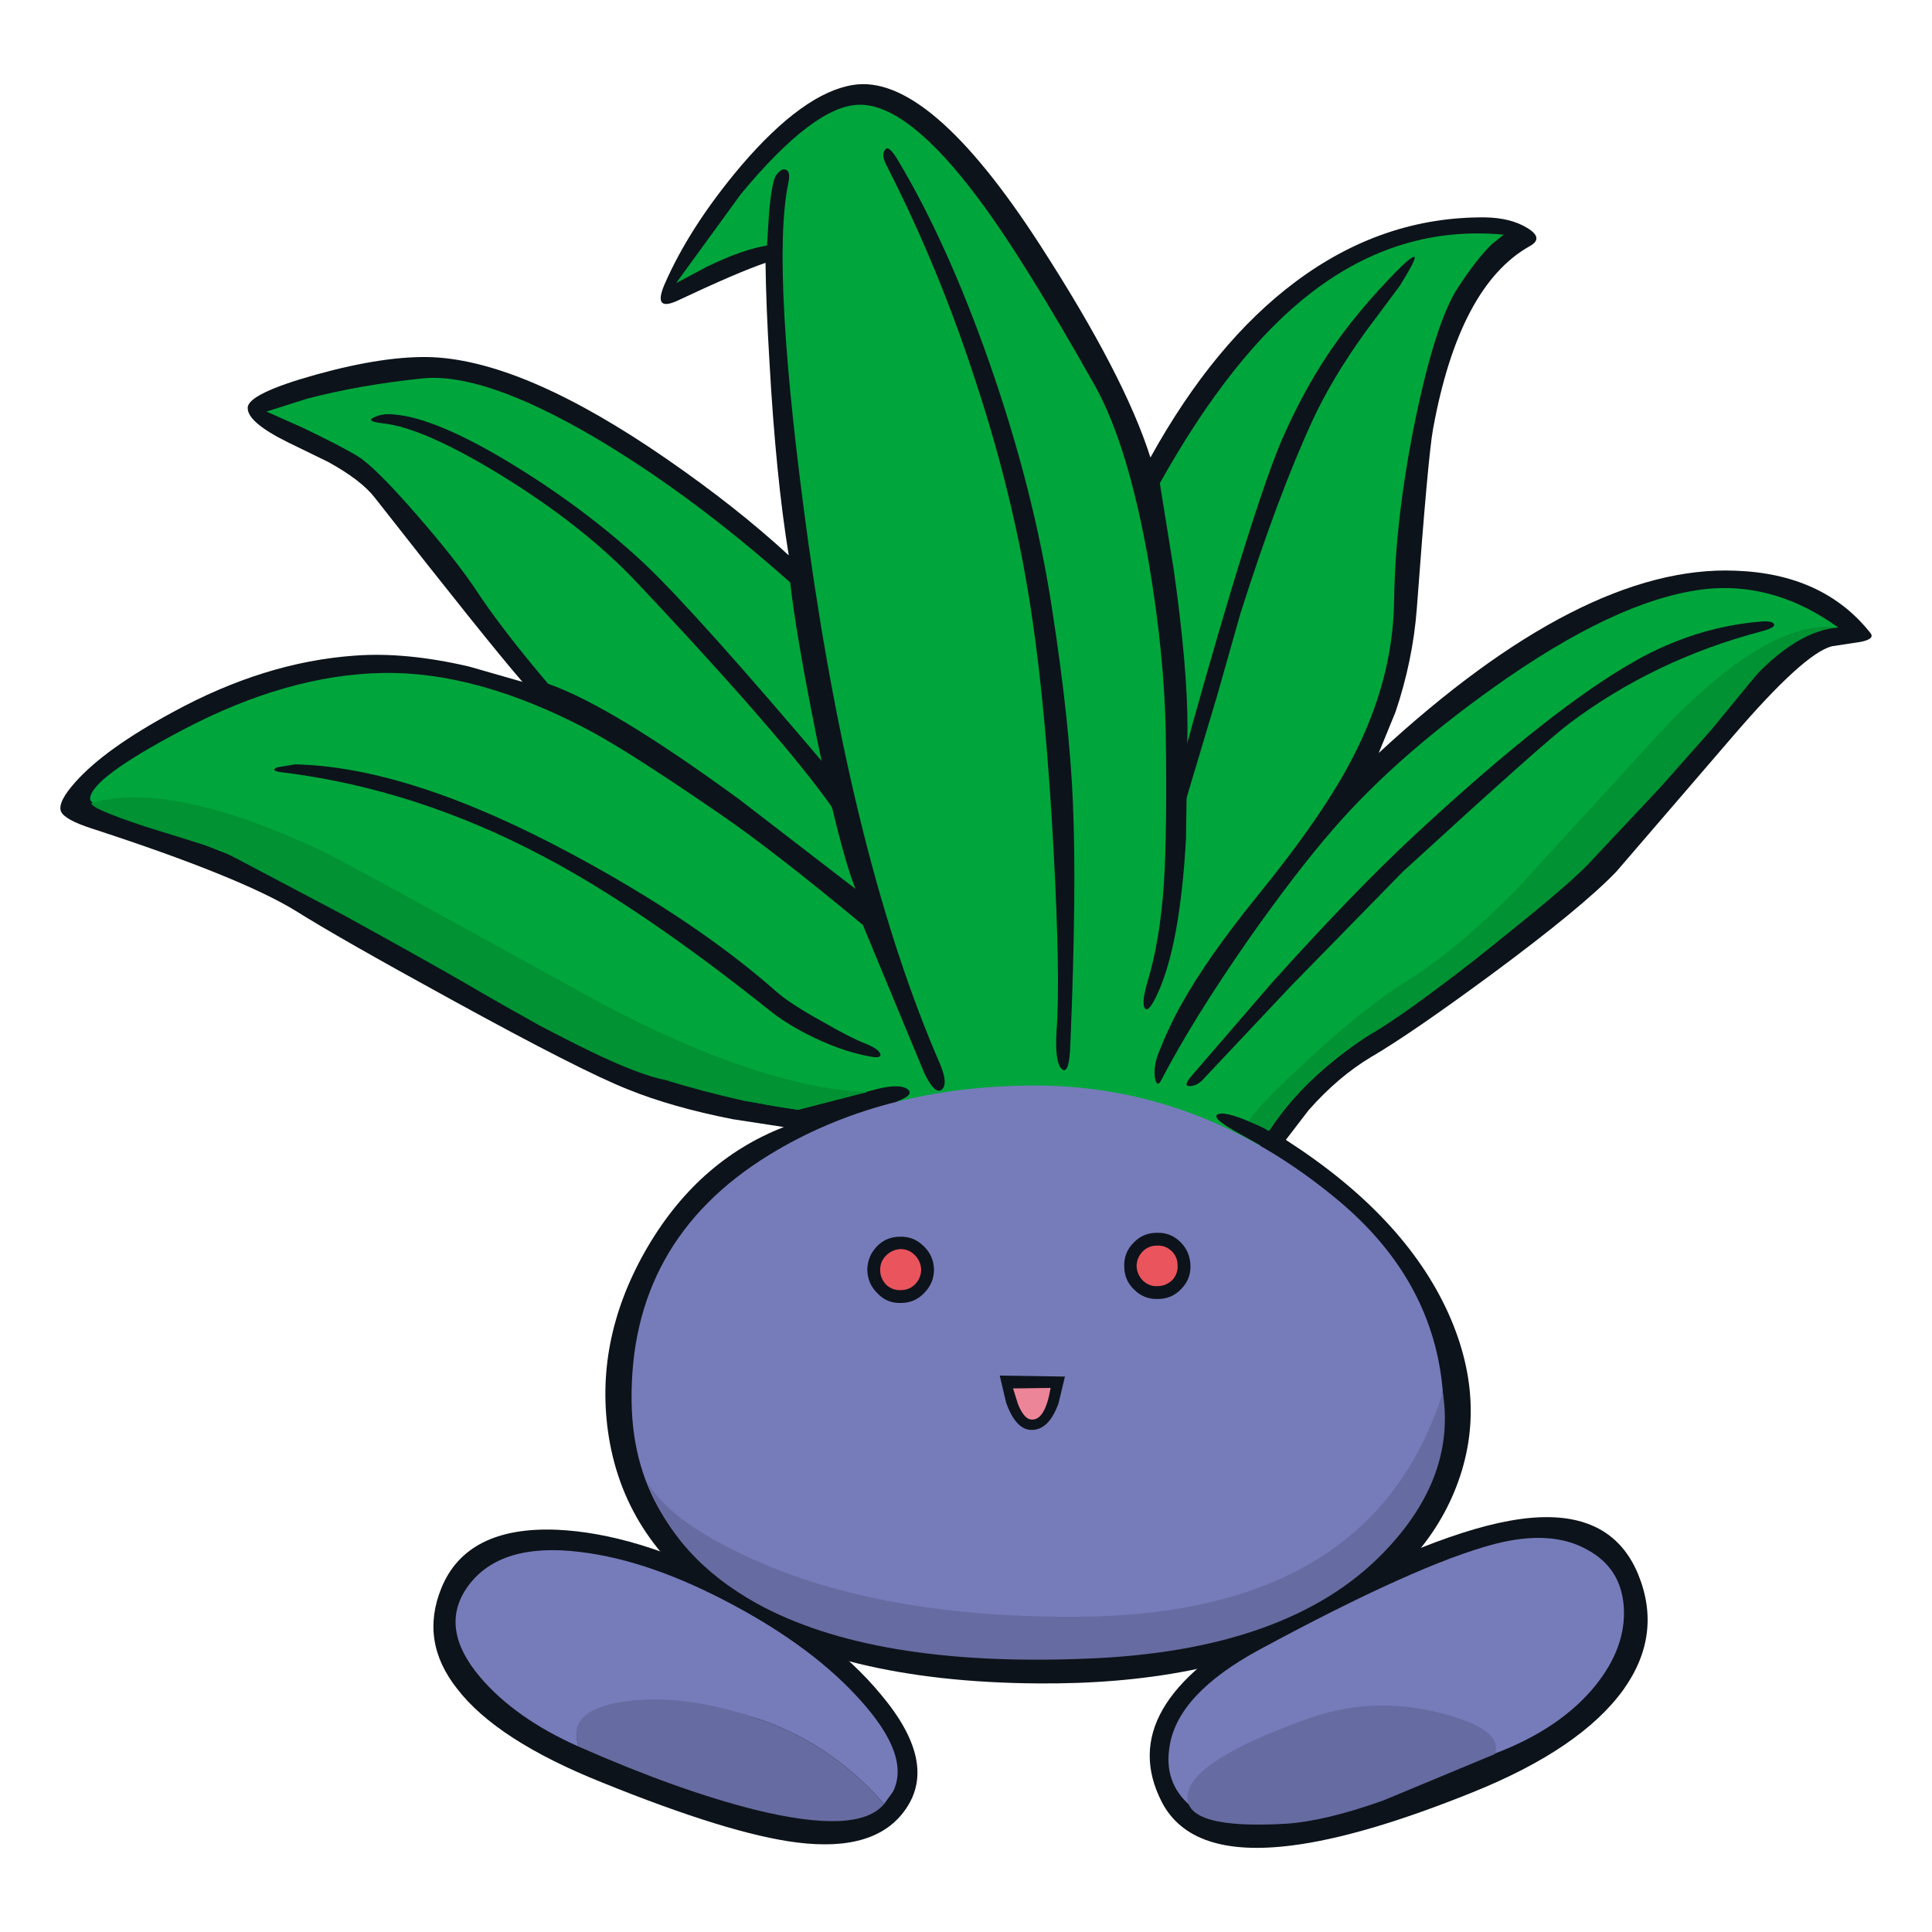 <?xml version="1.0" encoding="utf-8"?>
<!-- Generator: Adobe Illustrator 16.0.0, SVG Export Plug-In . SVG Version: 6.00 Build 0)  -->
<!DOCTYPE svg PUBLIC "-//W3C//DTD SVG 1.1//EN" "http://www.w3.org/Graphics/SVG/1.1/DTD/svg11.dtd">
<svg version="1.1" id="Layer_1" xmlns="http://www.w3.org/2000/svg" xmlns:xlink="http://www.w3.org/1999/xlink" x="0px" y="0px"
	 width="800px" height="800px" viewBox="0 0 800 800" enable-background="new 0 0 800 800" xml:space="preserve">
<g>
	<path fill="#0D131A" d="M774.475,262.083c1.366,1.636,0.063,2.865-3.892,3.682l-12.072,1.842
		c-7.773,2.047-21.478,14.528-41.125,37.443l-48.076,55.856c-9.548,9.956-26.869,24.21-51.967,42.761
		c-22.235,16.367-38.742,27.688-49.514,33.966c-9.141,5.453-17.802,12.819-25.982,22.096l-9.413,12.277
		c32.734,21.006,55.172,44.943,67.309,71.813c11.457,25.51,12.28,50.126,2.461,73.86c-9.956,24.006-29.332,43.034-58.111,57.084
		c-31.098,15.277-69.288,22.708-114.576,22.301c-55.375-0.407-98.684-10.911-129.917-31.509
		c-26.871-17.729-42.695-41.191-47.47-70.38c-4.227-26.191,0.751-51.831,14.938-76.932c14.185-24.961,33.348-42.147,57.492-51.557
		l-21.279-3.275c-16.639-3.275-31.029-7.366-43.17-12.276c-12.822-5.046-37.238-17.458-73.247-37.237
		c-31.373-17.188-52.786-29.396-64.244-36.625c-15.277-9.412-43.443-20.802-84.5-34.169c-7.639-2.455-11.935-4.842-12.89-7.161
		c-0.955-2.591,1.091-6.684,6.139-12.275c8.184-9.141,21.619-18.756,40.305-28.85c25.235-13.777,50.264-21.551,75.089-23.325
		c14.05-1.09,29.872,0.41,47.466,4.503l22.099,6.342c-9.686-11.184-30.077-36.622-61.176-76.314
		c-3.684-4.774-10.093-9.686-19.234-14.731l-16.776-8.184c-11.049-5.457-16.571-10.163-16.571-14.118
		c-0.138-3.955,9.342-8.593,28.438-13.913c19.232-5.319,35.328-7.707,48.286-7.161c25.645,1.229,57.901,15.277,96.777,42.147
		c19.368,13.367,36.212,26.667,50.535,39.898c-3.545-21.689-6.206-48.355-7.979-80c-0.955-15.822-1.502-29.529-1.638-41.125
		c-7.639,2.593-19.709,7.776-36.215,15.551c-6.956,3.273-8.865,1.158-5.729-6.342c6.958-16.096,17.597-32.599,31.918-49.514
		c17.188-20.051,32.601-31.167,46.24-33.35c20.868-3.41,46.648,18.619,77.344,66.085c23.458,36.282,38.735,65.678,45.822,88.184
		c17.604-31.782,37.649-56.06,60.157-72.837c24.146-18.006,50.328-26.873,78.564-26.599c6.959,0.136,12.688,1.568,17.188,4.296
		c4.77,2.865,5.186,5.387,1.229,7.571c-19.512,10.912-32.879,36.145-40.102,75.701c-1.367,7.367-3.62,32.26-6.752,74.679
		c-1.095,14.186-4.027,28.372-8.797,42.557l-6.959,16.982c56.192-51.969,105.362-77.133,147.511-75.497
		C742.826,237.124,761.515,245.716,774.475,262.083"/>
	<path fill="#00A63C" d="M709.004,243.668c18.138-1.226,35.532,4.161,52.167,16.164l-6.336,0.409
		c-5.457,1.229-11.122,4.093-16.986,8.594c-3.684,2.864-10.3,9.958-19.848,21.279l-31.712,37.031
		c-34.237,37.509-72.222,70.179-113.962,98.006c-23.729,14.458-40.717,31.165-50.944,50.125l1.839,5.938l-148.127-8.187
		l-3.684-7.773c-1.91-5.321-1.706-8.457,0.613-9.412c4.502-1.773,5.729-3.408,3.683-4.91c-2.183-1.502-6.342-1.502-12.479,0
		l-32.737,8.594c-35.735-4.773-71.473-16.438-107.21-34.987c-43.238-25.371-79.111-45.696-107.619-60.973
		c-13.503-7.229-31.373-14.39-53.604-21.483c-16.368-5.184-24.619-8.935-24.758-11.254c0-5.591,12.687-15.071,38.057-28.438
		c29.188-15.413,57.015-23.325,83.476-23.732c25.78-0.409,53.878,7.365,84.296,23.323c11.185,5.864,29.667,17.664,55.447,35.396
		c14.867,10.231,34.441,25.44,58.718,45.627l25.371,61.178c3.002,6.271,5.457,8.593,7.367,6.955c1.774-1.634,1.5-5.182-0.819-10.639
		c-23.871-54.974-42.012-126.721-54.425-215.244c-10.502-75.839-13.299-125.625-8.387-149.357c0.681-3.138,0.41-4.979-0.819-5.525
		c-1.229-0.683-2.591,0-4.093,2.045c-1.227,1.5-2.25,6.819-3.068,15.96l-0.818,13.297c-6.819,1.093-15.14,4.025-24.96,8.799
		l-12.685,6.752l26.802-36.828c20.323-24.551,36.69-36.896,49.104-37.032c13.368-0.138,29.737,12.752,49.109,38.667
		c12.407,16.506,28.644,42.557,48.689,78.158c9.141,16.64,16.508,41.057,22.102,73.247c4.227,25.097,6.544,48.354,6.95,69.769
		c0.408,27.689,0.137,48.763-0.813,63.221c-1.095,15.551-3.34,28.918-6.752,40.103c-1.773,6.005-2.117,9.684-1.022,11.051
		c0.951,1.227,2.589-0.615,4.906-5.525c6.416-13.505,10.435-35.192,12.072-65.064l0.614-45.831c0-16.639-1.908-38.464-5.729-65.47
		l-5.729-35.602c20.048-35.873,40.988-62.198,62.81-78.976c24.282-18.688,50.809-26.667,79.589-23.938l-5.113,4.091
		c-4.228,4.229-8.798,10.095-13.703,17.596c-6.145,9.276-12.009,27.28-17.603,54.015c-5.729,27.689-8.725,53.265-8.996,76.726
		c-0.416,21.416-6.072,42.693-16.987,63.834c-8.046,15.822-21.341,35.124-39.894,57.901c-13.503,16.641-23.874,31.441-31.098,44.402
		c-3.275,5.729-6.479,12.548-9.619,20.458c-1.367,3.548-1.838,6.888-1.432,10.026c0.543,3.137,1.502,3.34,2.86,0.615
		c8.598-16.507,20.534-35.739,35.812-57.702c13.231-18.822,24.962-34.099,35.188-45.829c18.281-21.144,42.491-42.149,72.638-63.017
		C657.717,257.651,685.81,245.442,709.004,243.668"/>
	<path fill="#00A63C" d="M174.791,156.713c16.777-1.771,40.441,6.276,70.995,24.144c26.871,15.822,54.016,35.941,81.43,60.356
		c1.503,13.777,5.049,34.646,10.642,62.608c6.41,31.373,11.867,52.786,16.368,64.243l-48.083-37.031
		c-35.463-25.916-61.856-41.874-79.18-47.876c-12.821-15.141-22.642-27.895-29.463-38.26c-5.591-8.457-13.845-18.96-24.757-31.508
		c-11.729-13.503-19.98-21.687-24.755-24.551c-4.229-2.593-11.731-6.48-22.506-11.664l-15.142-6.751l16.777-5.319
		C141.714,161.284,157.604,158.488,174.791,156.713"/>
	<path fill="#0D131A" d="M358.317,432.106c3.41,1.366,5.455,2.729,6.136,4.092c0.545,1.365-0.545,1.846-3.273,1.435
		c-7.5-1.227-15.549-3.888-24.143-7.979c-6.818-3.274-12.686-6.822-17.596-10.643c-36.009-28.78-67.653-50.331-94.934-64.653
		c-35.191-18.551-71.133-30.077-107.824-34.577c-3.41-0.41-4.023-1.093-1.842-2.048l7.366-1.227
		c31.646,0.682,69.905,13.094,114.781,37.236c34.235,18.415,62.402,37.375,84.499,56.878c3.683,3.275,9.957,7.366,18.824,12.28
		C348.359,427.537,354.36,430.604,358.317,432.106"/>
	<path fill="#0D131A" d="M213.254,192.929c19.915,12.276,37.647,25.644,53.195,40.102c14.188,13.367,40.104,42.282,77.75,86.751
		l4.093,20.049c-12.005-18.686-40.512-51.899-85.522-99.64c-14.46-15.141-32.873-29.599-55.243-43.375
		c-21.415-13.094-37.646-20.255-48.695-21.483c-5.046-0.546-6.41-1.362-4.091-2.455c2.455-1.227,5.319-1.636,8.593-1.227
		C175.063,172.605,191.703,179.697,213.254,192.929"/>
	<path fill="#0D131A" d="M366.908,68.123c-1.362-2.727-1.5-4.774-0.407-6.139c0.955-1.5,2.794,0.068,5.523,4.706
		c13.503,22.644,25.984,50.263,37.442,82.864c12.408,35.326,21.143,69.563,26.191,102.708c4.771,30.827,7.639,57.356,8.589,79.59
		c1.095,24.142,0.752,57.56-1.021,100.254c-0.271,8.733-1.431,12.276-3.477,10.644c-2.045-1.773-2.797-7.096-2.253-15.964
		c1.095-14.318,0.679-39.216-1.223-74.68c-2.054-37.918-4.985-69.836-8.806-95.752c-4.635-32.19-12.408-64.859-23.322-98.003
		C393.916,126.708,381.504,96.63,366.908,68.123"/>
	<path fill="#0D131A" d="M578.879,111.702c4.362-4.364,6.681-6.068,6.951-5.113c0.136,0.955-1.909,4.842-6.136,11.661
		l-14.326,19.232c-9.133,12.686-16.363,24.757-21.686,36.215c-9.549,20.596-19.575,47.399-30.074,80.407l-9.62,33.963
		l-14.317,47.876l-0.407-19.642c6.407-23.596,13.231-47.466,20.455-71.61c9.141-30.28,16.163-51.148,21.076-62.605
		c5.865-13.368,12.272-25.235,19.232-35.602C557.803,134.892,567.421,123.297,578.879,111.702"/>
	<path fill="#0D131A" d="M729.259,261.471c-29.467,7.774-55.93,20.458-79.389,38.055c-7.095,5.319-30.074,25.78-68.945,61.381
		l-46.445,47.471l-36.012,38.256c-1.638,1.91-3.476,2.933-5.521,3.068c-2.189,0.275-2.189-0.95,0-3.68l33.551-38.876
		c23.051-25.646,42.897-46.172,59.541-61.587c37.92-35.19,68.474-59.264,91.66-72.224c16.363-9.139,33.485-14.458,51.352-15.958
		c3.142-0.273,4.979,0.068,5.521,1.023C735.124,259.354,733.35,260.377,729.259,261.471"/>
	<path fill="#767CBA" d="M261.54,580.648c-0.681-44.604,18.348-78.772,57.084-102.504c30.28-18.553,65.879-28.101,106.798-28.644
		c47.197-0.688,90.231,15.275,129.104,47.876c24.146,20.317,38.191,44.328,42.146,72.014c4.092,28.373-3.684,52.582-23.322,72.638
		c-13.774,14.183-33.351,25.164-58.719,32.938c-24.418,7.503-52.583,11.458-84.503,11.869
		c-45.829,0.679-83.816-6.889-113.961-22.712C280.294,645.437,262.085,617.61,261.54,580.648"/>
	<path fill="#0D131A" d="M479.443,537.887c-3.819,0.137-7.095-1.158-9.827-3.891c-2.725-2.589-4.092-5.793-4.092-9.612
		c-0.136-3.819,1.159-7.095,3.892-9.819c2.589-2.731,5.793-4.095,9.612-4.095c3.818-0.136,7.095,1.162,9.819,3.887
		c2.597,2.594,3.963,5.797,4.099,9.616s-1.158,7.091-3.891,9.823C486.467,536.521,483.264,537.887,479.443,537.887"/>
	<path fill="#E9545D" d="M479.235,532.564c-2.181,0.137-4.162-0.614-5.938-2.249c-1.63-1.638-2.517-3.614-2.659-5.933
		c0-2.321,0.822-4.366,2.461-6.14c1.638-1.636,3.61-2.457,5.929-2.457c2.324-0.137,4.37,0.614,6.144,2.253
		c1.631,1.638,2.453,3.614,2.453,5.933c0.137,2.321-0.615,4.366-2.253,6.142C483.6,531.751,481.554,532.564,479.235,532.564"/>
	<path fill="#0D131A" d="M373.046,539.524c-3.818,0.137-7.022-1.163-9.615-3.892c-2.729-2.589-4.159-5.793-4.298-9.612
		c0-3.817,1.297-7.095,3.888-9.822c2.593-2.729,5.797-4.092,9.616-4.092c3.818-0.14,7.093,1.158,9.821,3.888
		c2.729,2.589,4.161,5.797,4.296,9.615c0,3.819-1.363,7.092-4.093,9.819C380.072,538.159,376.866,539.524,373.046,539.524"/>
	<path fill="#E9545D" d="M373.046,534.204c-2.318,0.136-4.363-0.615-6.138-2.254c-1.636-1.771-2.455-3.819-2.455-6.137
		c0-2.316,0.819-4.299,2.455-5.933c1.638-1.638,3.615-2.521,5.935-2.661c2.319,0,4.298,0.819,5.934,2.457
		c1.638,1.639,2.524,3.611,2.661,5.933c0,2.321-0.819,4.366-2.455,6.142C377.344,533.385,375.366,534.204,373.046,534.204"/>
	<path fill="#0D131A" d="M413.966,569.6l27.007,0.407l-2.652,11.05c-2.598,7.231-6.209,10.915-10.851,11.051
		c-4.499,0.137-8.11-3.618-10.844-11.258L413.966,569.6"/>
	<path fill="#ED8599" d="M419.494,574.921l15.549-0.208c-1.502,8.732-4.026,13.096-7.573,13.096
		c-2.183,0.136-4.155-1.978-5.93-6.344L419.494,574.921"/>
	<path fill="#0D131A" d="M534.887,764.172c-27.821,3.548-45.76-2.453-53.813-18.001c-13.639-26.599,0.615-51.288,42.763-74.067
		c43.921-24.006,77.615-38.125,101.073-42.352c27.414-5.045,45.216,2.316,53.405,22.097c6.814,16.645,4.771,32.6-6.146,47.876
		c-11.729,16.231-32.463,30.351-62.193,42.353C579.559,754.353,554.525,761.719,534.887,764.172"/>
	<path fill="#767CBA" d="M657.444,641.82c9.269,5.051,14.255,12.961,14.934,23.734c0.68,11.05-3.275,21.894-11.865,32.531
		c-9.684,11.865-23.529,21.213-41.531,28.028c1.223-3.271-7.303-7.566-25.575-12.889c-20.056-5.729-37.441-5.933-52.175-0.614
		c-17.595,6.412-33.758,18.072-48.491,34.987c-7.367-6.406-10.164-14.66-8.39-24.757c2.315-14.321,14.661-27.554,37.032-39.69
		c43.649-23.599,76.113-38.191,97.392-43.784C634.593,635.276,647.481,636.092,657.444,641.82"/>
	<path fill="#666BA1" d="M532.434,755.172c-27.965,1.634-41.531-2.25-40.718-11.662c0.815-9.548,17.115-20.051,48.899-31.509
		c18.28-6.685,36.897-7.57,55.857-2.66c17.595,4.502,25.097,10.159,22.508,16.982l-46.246,19.231
		C556.644,751.284,543.204,754.488,532.434,755.172"/>
	<path fill="#0D131A" d="M189.316,699.316c-10.367-13.096-12.548-27.007-6.548-41.739c6.957-17.052,22.848-25.098,47.672-24.146
		c21.96,0.959,46.443,8.39,73.452,22.304c26.461,13.503,46.786,28.85,60.97,46.035c15.686,18.688,19.096,34.44,10.231,47.262
		c-8.187,12.005-23.189,16.643-45.015,13.914c-18.687-2.32-45.691-10.64-81.021-24.961
		C220.145,726.392,200.229,713.5,189.316,699.316"/>
	<path fill="#767CBA" d="M316.577,712.612c-14.73-5.317-30.486-7.362-47.263-6.137c-12.413,0.954-21.209,2.797-26.394,5.524
		c-4.091,2.182-5.184,5.933-3.273,11.254c-17.458-7.773-31.031-17.322-40.715-28.645c-11.729-13.778-13.437-26.396-5.114-37.853
		c8.865-12.142,24.345-16.848,46.444-14.114c19.367,2.316,40.578,9.685,63.63,22.092c22.096,11.869,39.554,24.961,52.376,39.287
		c13.913,15.412,18.415,28.029,13.503,37.85l-3.682,5.113C352.18,731.029,335.673,719.572,316.577,712.612"/>
	<path fill="#666BA1" d="M312.896,749.442c-21.279-5.317-45.694-14.051-73.248-26.188c-3.819-10.229,2.796-16.507,19.847-18.824
		c16.777-2.181,35.805,0.544,57.083,8.183c19.096,6.96,35.603,18.417,49.514,34.373
		C358.998,755.583,341.267,756.397,312.896,749.442"/>
	<path fill="#0D131A" d="M534.887,473.848l-1.022,3.684c-1.095,2.182-2.524,2.524-4.299,1.022l-15.748-8.798
		c-8.054-4.366-11.321-7.095-9.828-8.187c1.639-1.227,6.416-0.136,14.326,3.272C525.41,467.847,530.932,470.843,534.887,473.848"/>
	<path fill="#009233" d="M142.259,378.91l-51.149-27.006l-30.896-9.618c-15.687-5.182-23.118-8.456-22.3-9.82
		c21.958-6.274,53.74,0.341,95.342,19.847c5.319,2.455,40.58,21.687,105.778,57.697c28.645,15.96,54.766,27.486,78.362,34.577
		c15.958,4.773,29.94,7.299,41.943,7.57l-28.85,7.366l-22.3-3.684c-11.595-2.593-22.438-5.453-32.531-8.594
		c-14.322-2.729-41.74-15.955-82.249-39.693C183.316,401.688,166.266,392.142,142.259,378.91"/>
	<path fill="#666BA1" d="M313.304,663.922c-22.368-12.417-37.441-29.124-45.216-50.13c6.685,11.594,22.37,22.712,47.058,33.351
		c35.463,15.276,79.453,22.711,131.971,22.3c80.475-0.679,130.461-31.305,149.972-91.864v-3.067
		c4.499,24.277-3.547,47.057-24.146,68.334c-26.327,27.282-67.588,41.947-123.781,43.993
		C390.507,689.153,345.222,681.516,313.304,663.922"/>
	<path fill="#009233" d="M731.712,266.79c11.05-5.866,20.87-8.184,29.459-6.957c-10.635,0.819-21.82,7.229-33.55,19.232
		l-18.824,22.915l-20.463,23.121l-30.688,32.735c-6.408,6.684-20.184,18.345-41.324,34.986
		c-22.915,18.279-39.631,30.352-50.13,36.216c-8.597,5.046-17.122,11.864-25.575,20.463c-6.68,6.814-11.802,13.092-15.341,18.819
		c-2.189-1.497-4.914-2.863-8.19-4.091c2.183-3.818,10.028-12.005,23.531-24.554c15.956-14.865,30.282-26.259,42.97-34.169
		c13.088-8.184,27.758-20.46,43.985-36.829l53.396-58.309C699.521,289.5,716.435,274.974,731.712,266.79"/>
</g>
</svg>
